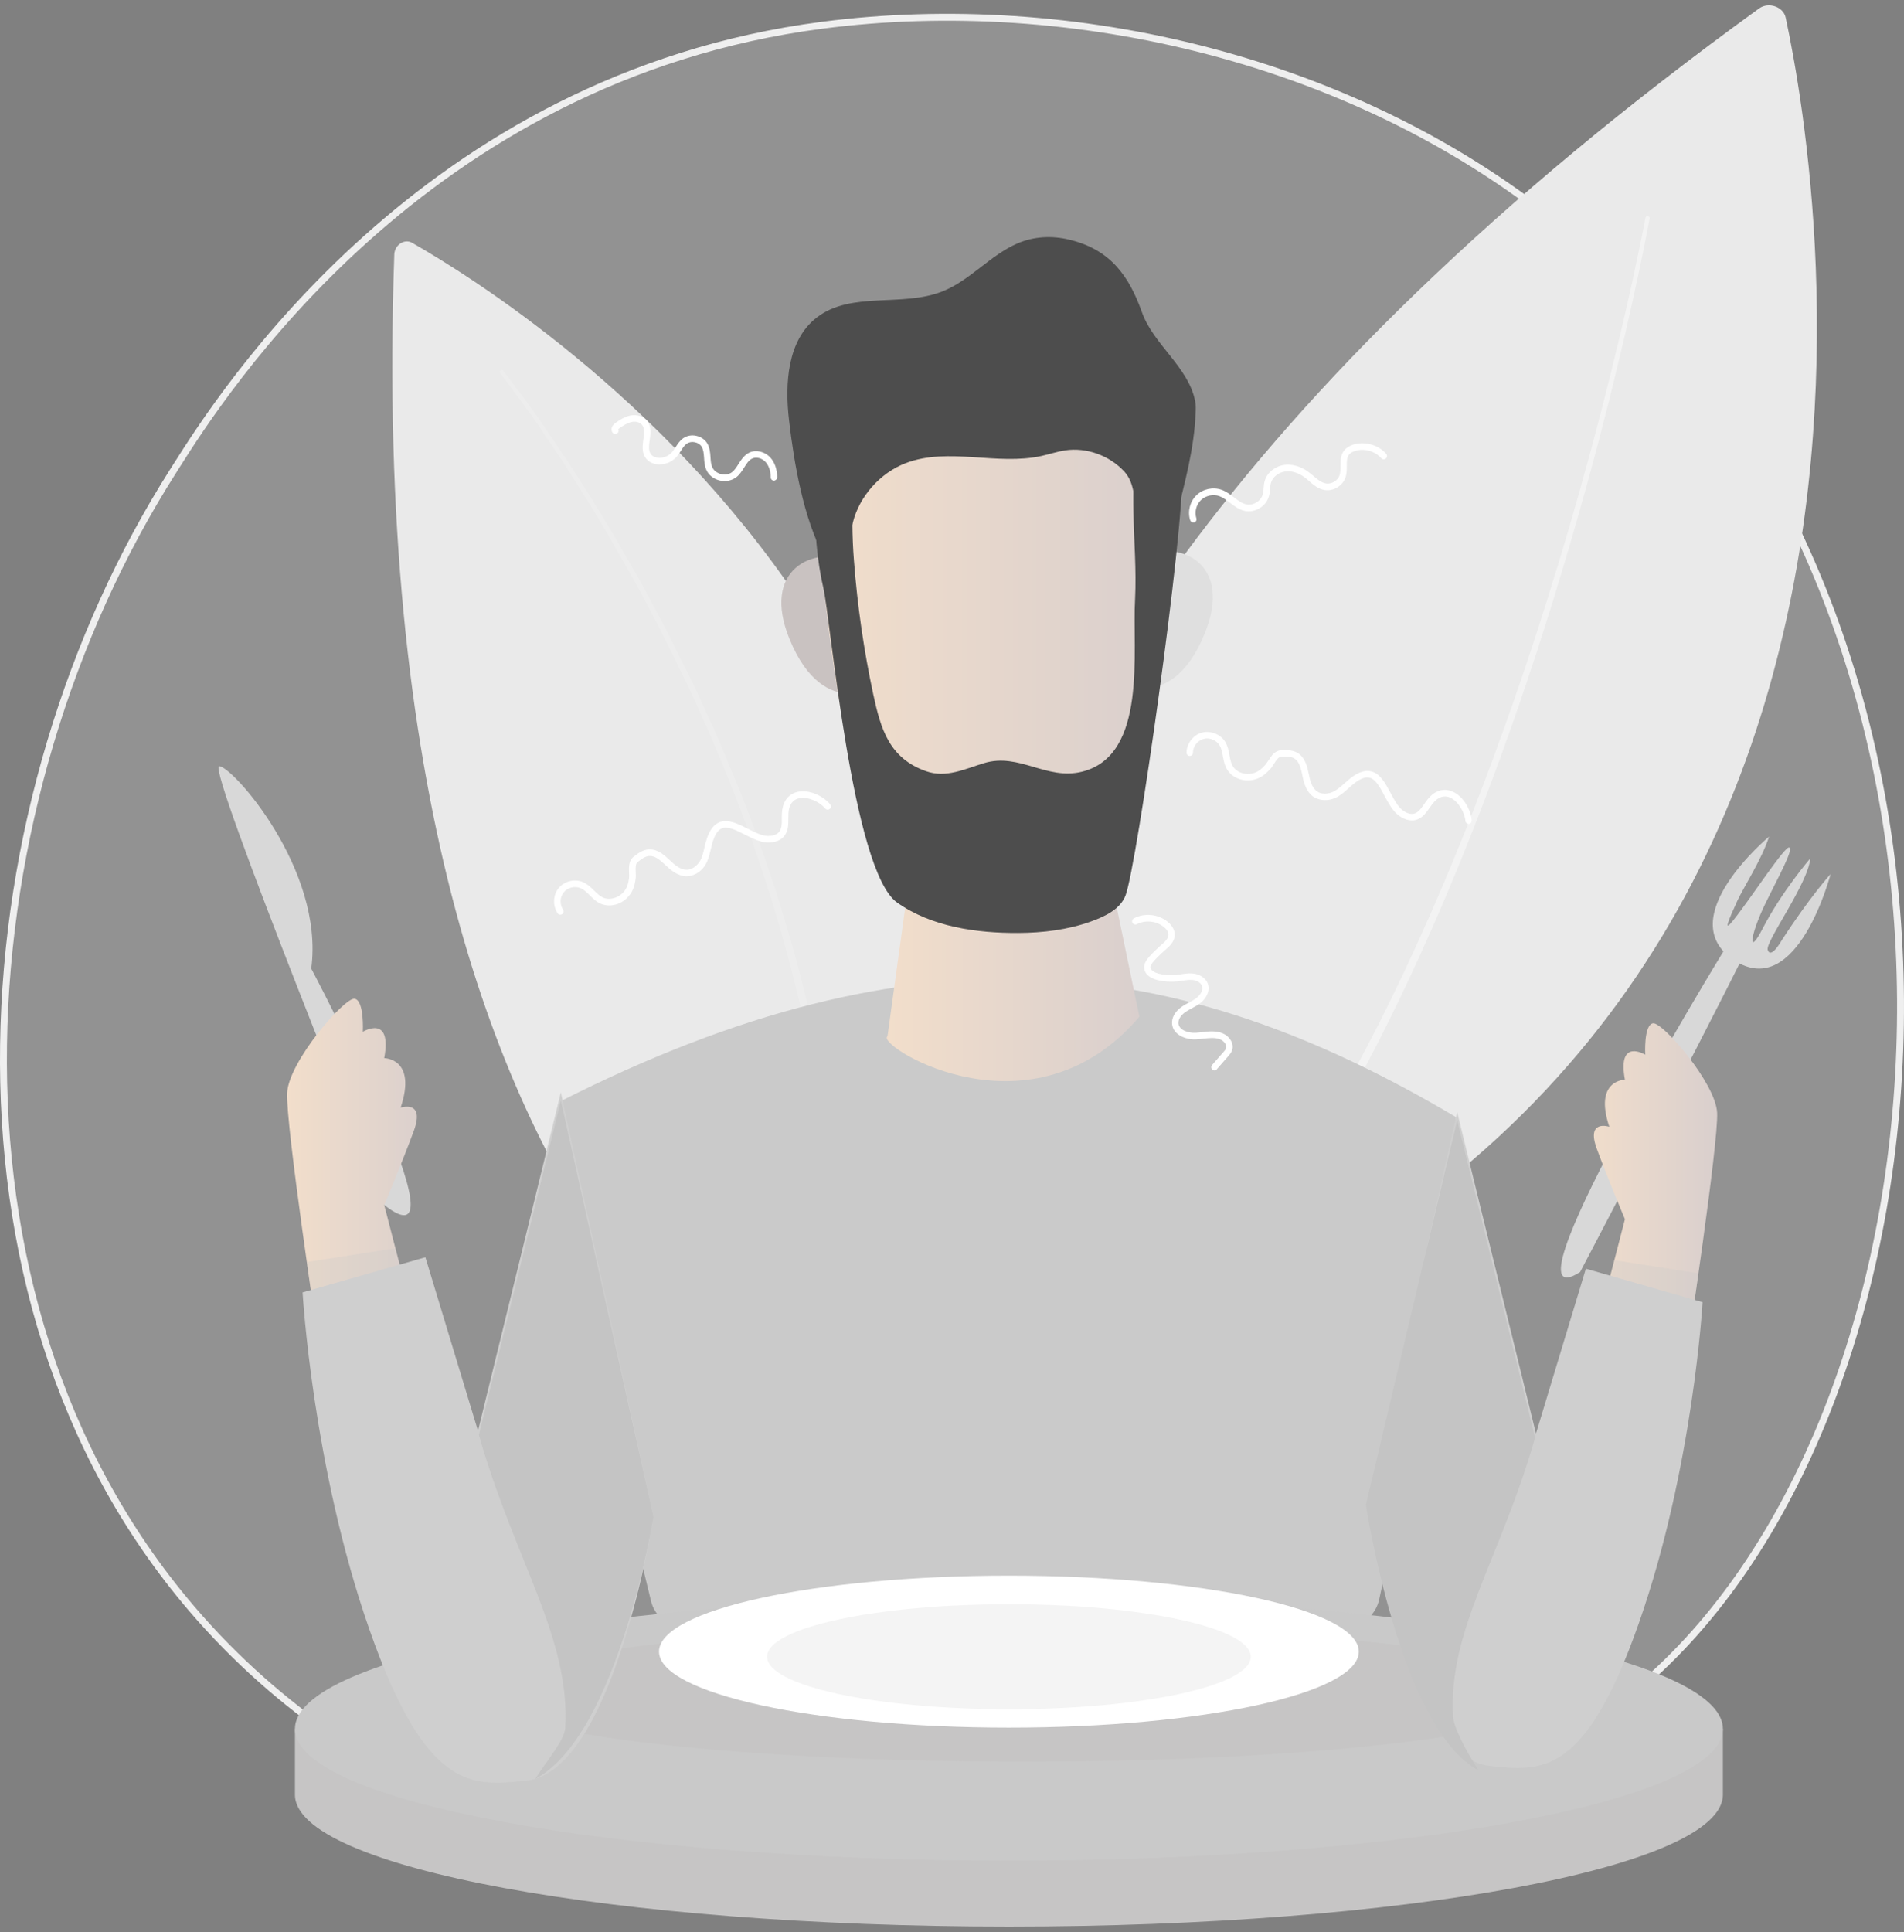 <svg width="138" height="140" viewBox="0 0 138 140" fill="none" xmlns="http://www.w3.org/2000/svg">
<rect x="0" y="0" width="138" height="140" fill="#808080" stroke="none"/>
<path d="M12.567 34.106L12.356 33.971L12.567 34.106C12.632 34.004 12.704 33.891 12.781 33.768C16.033 28.637 30.632 5.595 59.596 1.828L59.596 1.828C77.559 -0.512 98.499 4.205 113.652 16.844L113.652 16.844C129.554 30.102 136.95 50.136 137.688 69.677C138.427 89.224 132.502 108.227 121.824 119.416C119.008 122.365 116.342 124.273 114.228 125.783C89.42 143.5 60.05 138.339 53.794 137.076C44.546 135.207 26.752 131.606 13.887 116.55C-5.57 93.773 -2.561 57.841 12.567 34.106Z" fill="#DDDDDD" fill-opacity="0.2" stroke="#EFEFEF" stroke-width="0.5"/>
<path d="M29.868 17.592C38.198 22.34 85.411 52.156 62.512 106.549C62.512 106.549 25.856 95.837 28.581 18.422C28.613 17.737 29.329 17.278 29.868 17.592Z" fill="#EAEAEA"/>
<path opacity="0.15" d="M36.469 26.861C37.514 28.183 38.495 29.546 39.452 30.924C39.934 31.609 40.4 32.31 40.867 33.004C41.325 33.705 41.791 34.406 42.234 35.115C44.035 37.953 45.731 40.847 47.323 43.813C50.491 49.737 53.265 55.88 55.452 62.239C56.023 63.819 56.497 65.431 57.004 67.035C57.454 68.656 57.928 70.268 58.306 71.912C58.733 73.54 59.038 75.193 59.392 76.845C59.536 77.675 59.673 78.506 59.818 79.336C59.882 79.755 59.963 80.166 60.019 80.585L60.18 81.835L60.341 83.084C60.397 83.503 60.453 83.922 60.485 84.342L60.702 86.856C60.718 87.066 60.743 87.276 60.751 87.485L60.775 88.114L60.831 89.379C60.863 90.218 60.919 91.064 60.903 91.903L60.895 94.433C60.871 95.272 60.815 96.118 60.783 96.957L60.718 98.222C60.686 98.641 60.638 99.06 60.598 99.479L60.349 101.994C60.333 102.18 60.164 102.317 59.979 102.301C59.794 102.285 59.657 102.115 59.673 101.93V101.914L59.939 99.423C59.979 99.004 60.027 98.593 60.067 98.174L60.14 96.924C60.18 96.094 60.244 95.256 60.268 94.417L60.284 91.91C60.308 91.072 60.26 90.242 60.228 89.404L60.18 88.154L60.156 87.526C60.148 87.316 60.123 87.106 60.107 86.897L59.898 84.398C59.874 83.979 59.818 83.568 59.762 83.149L59.609 81.907L59.456 80.666C59.4 80.255 59.328 79.844 59.263 79.425C59.127 78.603 58.998 77.772 58.853 76.95C58.515 75.314 58.218 73.661 57.8 72.041C57.438 70.405 56.964 68.801 56.529 67.181C56.031 65.585 55.565 63.972 55.01 62.393C52.863 56.049 50.129 49.907 47.002 43.99C45.434 41.032 43.753 38.13 41.968 35.293C41.526 34.584 41.068 33.882 40.609 33.181C40.143 32.488 39.685 31.786 39.21 31.101C38.262 29.723 37.289 28.353 36.26 27.039C36.211 26.974 36.219 26.886 36.284 26.837C36.324 26.781 36.412 26.797 36.469 26.861Z" fill="white"/>
<path d="M129.424 1.27C131.997 13.224 143.728 83.198 71.043 101.657C71.043 101.657 49.841 56.799 127.503 0.609C128.186 0.117 129.256 0.488 129.424 1.27Z" fill="#EAEAEA"/>
<path opacity="0.42" d="M119.567 15.819C118.851 19.608 118.007 23.364 117.098 27.112C116.19 30.852 115.201 34.576 114.132 38.276C112.001 45.676 109.573 52.995 106.75 60.169C103.928 67.335 100.712 74.364 96.893 81.07C94.979 84.415 92.913 87.68 90.629 90.799C88.362 93.918 85.853 96.877 83.104 99.601C82.967 99.738 82.75 99.73 82.613 99.601C82.477 99.464 82.484 99.247 82.613 99.11C85.339 96.433 87.831 93.507 90.099 90.42C92.374 87.341 94.449 84.101 96.37 80.78C100.206 74.13 103.438 67.133 106.284 59.999C109.13 52.858 111.583 45.555 113.746 38.179C114.823 34.488 115.828 30.772 116.753 27.04C117.677 23.308 118.538 19.551 119.261 15.779C119.277 15.698 119.35 15.65 119.43 15.666C119.527 15.666 119.575 15.739 119.567 15.819Z" fill="white"/>
<path d="M97.665 117.826C98.767 117.826 99.716 117.02 99.965 115.884C102.482 104.252 104.797 91.774 105.529 80.941C85.315 68.955 66.501 66.722 40.667 79.772C41.568 91.984 44.39 104.558 47.188 116.013C47.445 117.077 48.354 117.826 49.399 117.826H97.665Z" fill="#CACACA"/>
<path d="M67.33 53.245L64.339 75C64.331 75.049 64.307 75.097 64.283 75.145C63.889 76 74.888 82.69 82.583 73.67L78.241 52.721L67.33 53.245Z" fill="url(#paint0_linear)"/>
<path d="M64.001 49.569C64.001 49.569 64.926 41.798 61.895 40.646C58.863 39.485 55.181 41.29 57.223 46.296C59.764 52.527 64.001 49.569 64.001 49.569Z" fill="url(#paint1_linear)"/>
<path d="M80.541 49.174C80.541 49.174 79.616 41.404 82.648 40.251C85.679 39.09 89.361 40.896 87.319 45.901C84.778 52.132 80.541 49.174 80.541 49.174Z" fill="url(#paint2_linear)"/>
<path d="M59 35.607C67.965 27.611 76.52 26.588 84.464 35.607C83.957 51.906 83.113 67.56 72.717 66.463C61.943 68.446 60.608 51.366 59 35.607Z" fill="url(#paint3_linear)"/>
<path d="M82.15 37.091C82.133 36.317 82.133 35.543 82.182 34.761C82.19 34.608 82.206 34.439 82.302 34.318C82.447 34.14 84.771 34.108 85.687 34.148C85.816 38.687 82.399 62.748 81.579 64.884C81.193 65.883 80.099 66.399 79.094 66.762C77.398 67.374 75.581 67.592 73.796 67.6C70.812 67.616 67.508 67.165 65.015 65.391C61.767 63.078 60.207 44.893 59.669 42.556C59.041 39.831 59.033 37.018 58.961 34.237C58.961 34.148 58.961 34.052 59.009 33.979C59.066 33.891 59.178 33.858 59.283 33.834C61.076 33.391 61.944 33.544 61.847 35.253C61.751 37.042 61.751 38.816 61.896 40.637C62.145 43.886 62.611 47.126 63.295 50.31C63.842 52.841 64.453 54.937 67.122 55.88C68.585 56.396 69.944 55.711 71.335 55.291C73.868 54.526 75.854 56.549 78.411 55.92C83.211 54.743 82.053 47.126 82.27 43.426C82.375 41.282 82.19 39.194 82.15 37.091Z" fill="#4D4D4D"/>
<path d="M77.541 17.375C80.476 18.092 81.826 19.978 82.767 22.622C83.595 24.96 86.16 26.612 86.626 29.079C86.683 29.353 86.675 29.643 86.659 29.925C86.554 32.513 85.887 34.931 85.26 37.421C85.043 38.3 84.962 38.655 83.837 38.437C83.073 38.292 82.711 37.929 82.47 37.172C82.148 36.14 82.261 34.995 81.473 34.149C80.403 33.004 78.755 32.4 77.203 32.633C76.624 32.722 76.07 32.907 75.499 33.036C72.266 33.754 68.737 32.376 65.641 33.56C63.808 34.262 62.288 35.954 61.814 37.865C61.725 38.203 60.865 42.467 59.731 40.339C58.228 37.51 57.56 33.617 57.191 30.457C56.877 27.773 57.07 24.629 59.217 22.993C61.701 21.091 65.376 22.267 68.286 21.123C70.296 20.333 71.752 18.503 73.738 17.641C74.944 17.117 76.278 17.06 77.541 17.375Z" fill="#4D4D4D"/>
<path d="M117.952 125.265C109.003 122.412 92.279 120.485 73.127 120.485C53.975 120.485 37.251 122.404 28.302 125.265H21.379V130.045C21.379 135.325 44.551 139.597 73.127 139.597C101.703 139.597 124.875 135.317 124.875 130.037V125.257H117.952V125.265Z" fill="#C6C5C5"/>
<path d="M73.127 134.818C101.707 134.818 124.875 130.541 124.875 125.266C124.875 119.99 101.707 115.714 73.127 115.714C44.547 115.714 21.379 119.99 21.379 125.266C21.379 130.541 44.547 134.818 73.127 134.818Z" fill="#C9C9C9"/>
<path d="M74.132 127.652C95.842 127.652 113.441 125.454 113.441 122.743C113.441 120.032 95.842 117.834 74.132 117.834C52.422 117.834 34.822 120.032 34.822 122.743C34.822 125.454 52.422 127.652 74.132 127.652Z" fill="#C6C5C5"/>
<path d="M27.851 87.309C27.851 87.309 14.938 55.518 15.887 55.518C16.844 55.518 23.517 63.006 22.56 70.18C22.568 70.18 34.251 92.33 27.851 87.309Z" fill="#D8D8D8"/>
<path d="M23.082 97.224C23.082 97.224 20.694 81.449 20.815 79.176C20.936 76.903 24.988 72.244 25.703 72.365C26.419 72.486 26.299 74.759 26.299 74.759C26.299 74.759 28.445 73.445 27.85 76.669C27.85 76.669 30.238 76.669 29.04 80.256C29.04 80.256 30.825 79.659 29.997 81.933C29.161 84.206 27.85 87.309 27.85 87.309L31.187 100.214L23.082 97.224Z" fill="url(#paint4_linear)"/>
<path d="M22.238 91.444C22.697 94.66 23.082 97.223 23.082 97.223L31.187 100.214L28.663 90.444C26.524 90.775 24.385 91.105 22.238 91.444Z" fill="#C9C9C9" fill-opacity="0.3"/>
<path d="M40.651 79.151L47.364 109.911C47.364 109.911 44.502 128.377 38.142 129.022C34.226 129.417 30.914 129.877 26.781 118.084C22.648 106.291 21.933 93.644 21.933 93.644L30.833 91.097L34.645 103.672L40.651 79.151Z" fill="#CFCFCF"/>
<path d="M47.365 109.911L40.651 79.748L34.709 103.978C37.378 113.248 41.326 118.616 40.972 125.194C40.924 126.072 39.758 127.394 38.794 128.894C44.792 125.742 47.365 109.911 47.365 109.911Z" fill="#C4C4C4"/>
<path d="M125.711 67.641C123.774 70.712 108.521 96.006 114.527 92.169C114.527 92.169 122.624 76.757 126.74 68.511C126.387 68.229 126.041 67.947 125.711 67.641Z" fill="#D8D8D8"/>
<path d="M128.221 60.62C128.221 60.62 121.089 66.553 125.688 69.576C130.287 72.598 132.683 63.328 132.683 63.328C132.683 63.328 131.147 65.029 129.129 68.149C129.129 68.149 128.349 69.535 128.124 68.826C127.931 68.246 131.075 63.998 131.204 62.2C131.204 62.2 129.129 64.618 127.754 67.286C126.693 69.35 126.789 67.859 127.979 65.416C128.944 63.441 129.973 61.612 129.692 61.41C129.411 61.209 126.846 65.174 125.624 66.69C124.9 67.593 125.23 66.778 125.929 65.255C126.355 64.336 127.722 62.208 128.221 60.62Z" fill="#D8D8D8"/>
<path d="M122.302 97.763C122.302 97.763 124.569 82.77 124.457 80.618C124.344 78.458 120.493 74.033 119.81 74.146C119.126 74.258 119.247 76.419 119.247 76.419C119.247 76.419 117.204 75.169 117.775 78.232C117.775 78.232 115.508 78.232 116.642 81.642C116.642 81.642 114.945 81.078 115.733 83.23C116.529 85.39 117.775 88.34 117.775 88.34L114.607 100.601L122.302 97.763Z" fill="url(#paint5_linear)"/>
<path d="M123.105 92.266C122.671 95.321 122.301 97.755 122.301 97.755L114.599 100.592L117.003 91.307C119.037 91.629 121.071 91.951 123.105 92.266Z" fill="#C9C9C9" fill-opacity="0.3"/>
<path d="M105.618 80.586L99.145 109.443C99.145 109.443 101.96 127.354 107.998 127.966C111.713 128.337 114.873 128.78 118.796 117.576C122.72 106.372 123.403 94.353 123.403 94.353L114.945 91.927L111.327 103.873L105.618 80.586Z" fill="#CFCFCF"/>
<path d="M99.001 109.033L105.618 81.159L111.263 104.18C108.73 112.991 104.975 118.093 105.313 124.34C105.361 125.17 106.253 126.863 107.17 128.281C101.469 125.283 99.001 109.033 99.001 109.033Z" fill="#C4C4C4"/>
<path d="M73.126 125.178C87.132 125.178 98.486 122.713 98.486 119.672C98.486 116.632 87.132 114.167 73.126 114.167C59.12 114.167 47.767 116.632 47.767 119.672C47.767 122.713 59.12 125.178 73.126 125.178Z" fill="white"/>
<path d="M73.127 123.847C82.807 123.847 90.655 122.144 90.655 120.043C90.655 117.942 82.807 116.238 73.127 116.238C63.446 116.238 55.599 117.942 55.599 120.043C55.599 122.144 63.446 123.847 73.127 123.847Z" fill="#F4F4F4"/>
<path d="M86.488 37.857C86.392 37.857 86.295 37.792 86.263 37.687C86.062 37.059 86.247 36.333 86.721 35.882C87.196 35.422 87.919 35.269 88.538 35.487C88.876 35.608 89.165 35.825 89.439 36.035C89.744 36.269 90.026 36.486 90.364 36.551C90.846 36.639 91.393 36.301 91.521 35.825C91.562 35.688 91.57 35.543 91.586 35.39C91.602 35.213 91.61 35.035 91.666 34.85C91.835 34.254 92.406 33.786 93.073 33.689C93.636 33.609 94.271 33.786 94.802 34.173C94.939 34.27 95.059 34.374 95.188 34.479C95.477 34.729 95.759 34.963 96.088 35.027C96.506 35.108 96.973 34.826 97.101 34.415C97.158 34.221 97.158 33.996 97.158 33.762C97.158 33.391 97.158 32.972 97.423 32.642C97.576 32.448 97.801 32.311 98.09 32.214C98.919 31.956 99.9 32.23 100.47 32.883C100.559 32.98 100.551 33.133 100.446 33.222C100.35 33.31 100.197 33.302 100.109 33.198C99.65 32.682 98.878 32.464 98.219 32.674C98.018 32.738 97.865 32.827 97.777 32.94C97.616 33.141 97.616 33.431 97.616 33.77C97.616 34.028 97.616 34.302 97.536 34.56C97.335 35.197 96.643 35.616 95.992 35.503C95.542 35.422 95.196 35.132 94.874 34.85C94.754 34.745 94.641 34.649 94.52 34.56C94.086 34.245 93.58 34.1 93.138 34.165C92.655 34.237 92.237 34.576 92.116 34.987C92.076 35.124 92.068 35.269 92.052 35.43C92.036 35.6 92.028 35.777 91.972 35.962C91.771 36.672 90.991 37.155 90.267 37.026C89.825 36.946 89.479 36.68 89.141 36.422C88.884 36.228 88.643 36.043 88.378 35.946C87.927 35.785 87.389 35.906 87.043 36.236C86.697 36.567 86.569 37.099 86.713 37.558C86.753 37.679 86.681 37.816 86.56 37.857C86.536 37.849 86.512 37.857 86.488 37.857Z" fill="white"/>
<path d="M52.519 34.858C52.39 34.858 52.269 34.842 52.141 34.81C51.706 34.697 51.353 34.415 51.192 34.036C51.071 33.754 51.047 33.456 51.031 33.166C51.007 32.867 50.991 32.585 50.854 32.368C50.758 32.206 50.581 32.086 50.364 32.045C50.155 31.997 49.946 32.037 49.785 32.142C49.608 32.263 49.487 32.456 49.359 32.658C49.254 32.819 49.15 32.98 49.013 33.133C48.683 33.48 48.201 33.673 47.727 33.649C47.349 33.633 47.019 33.472 46.826 33.222C46.496 32.811 46.569 32.287 46.633 31.828C46.689 31.425 46.737 31.038 46.536 30.788C46.36 30.57 46.03 30.522 45.781 30.578C45.467 30.643 45.178 30.836 44.904 31.022C44.864 31.046 44.84 31.078 44.816 31.102C44.864 31.199 44.84 31.312 44.76 31.384C44.663 31.473 44.51 31.465 44.422 31.368C44.349 31.288 44.317 31.183 44.325 31.07C44.349 30.844 44.559 30.683 44.623 30.635C44.92 30.425 45.266 30.199 45.676 30.111C46.159 30.014 46.633 30.167 46.898 30.49C47.22 30.901 47.156 31.425 47.091 31.884C47.035 32.287 46.987 32.674 47.188 32.924C47.3 33.069 47.509 33.158 47.751 33.174C48.088 33.19 48.434 33.053 48.667 32.811C48.78 32.698 48.868 32.553 48.965 32.408C49.117 32.174 49.27 31.932 49.52 31.755C49.785 31.57 50.123 31.505 50.46 31.578C50.798 31.65 51.087 31.844 51.256 32.118C51.449 32.44 51.473 32.795 51.498 33.133C51.514 33.391 51.53 33.641 51.626 33.851C51.731 34.093 51.964 34.278 52.261 34.351C52.551 34.423 52.848 34.375 53.057 34.214C53.242 34.069 53.379 33.859 53.524 33.625C53.733 33.303 53.942 32.964 54.328 32.787C54.81 32.569 55.445 32.722 55.839 33.158C56.153 33.504 56.33 34.012 56.33 34.584C56.33 34.713 56.225 34.818 56.097 34.826C55.968 34.826 55.863 34.721 55.863 34.592C55.863 34.133 55.727 33.746 55.494 33.48C55.236 33.198 54.826 33.085 54.529 33.222C54.271 33.335 54.111 33.601 53.934 33.883C53.773 34.133 53.612 34.391 53.363 34.584C53.114 34.762 52.824 34.858 52.519 34.858Z" fill="white"/>
<path d="M40.61 66.278C40.538 66.278 40.457 66.246 40.417 66.173C40.047 65.633 40.079 64.843 40.497 64.344C40.916 63.836 41.679 63.658 42.274 63.925C42.596 64.07 42.829 64.303 43.062 64.529C43.279 64.739 43.48 64.932 43.722 65.045C44.132 65.222 44.686 65.109 45.072 64.763C45.418 64.448 45.531 64.094 45.595 63.618C45.611 63.505 45.603 63.36 45.595 63.207C45.579 62.836 45.563 62.369 45.917 62.087C46.19 61.869 46.56 61.579 47.01 61.547C47.428 61.514 47.846 61.7 48.297 62.103C48.369 62.167 48.441 62.24 48.522 62.304C48.867 62.627 49.189 62.933 49.615 63.006C50.138 63.102 50.612 62.683 50.821 62.224C50.934 61.966 50.998 61.692 51.062 61.402C51.111 61.184 51.167 60.95 51.247 60.724C51.456 60.12 51.746 59.741 52.14 59.58C52.767 59.322 53.499 59.693 54.198 60.047C54.705 60.305 55.227 60.571 55.661 60.571C55.661 60.571 55.661 60.571 55.67 60.571C55.919 60.571 56.248 60.523 56.45 60.305C56.667 60.063 56.667 59.717 56.667 59.306C56.667 59.008 56.667 58.709 56.755 58.411C56.964 57.694 57.463 57.452 57.833 57.371C58.685 57.194 59.69 57.694 60.172 58.282C60.253 58.387 60.245 58.532 60.14 58.613C60.035 58.693 59.891 58.685 59.81 58.58C59.425 58.113 58.58 57.702 57.929 57.839C57.567 57.911 57.326 58.153 57.205 58.548C57.141 58.774 57.141 59.032 57.141 59.306C57.141 59.773 57.141 60.249 56.803 60.628C56.554 60.902 56.168 61.047 55.678 61.047H55.67C55.123 61.047 54.544 60.757 53.989 60.475C53.354 60.152 52.759 59.846 52.325 60.023C52.068 60.128 51.858 60.41 51.698 60.878C51.625 61.079 51.577 61.289 51.529 61.506C51.456 61.805 51.384 62.119 51.255 62.417C50.894 63.247 50.114 63.578 49.535 63.473C48.972 63.368 48.562 62.989 48.2 62.651C48.128 62.587 48.055 62.514 47.983 62.458C47.637 62.143 47.332 62.006 47.05 62.022C46.769 62.046 46.504 62.232 46.214 62.466C46.061 62.587 46.061 62.828 46.077 63.191C46.085 63.352 46.093 63.522 46.069 63.683C46.005 64.174 45.876 64.682 45.394 65.118C44.871 65.593 44.124 65.738 43.537 65.48C43.215 65.343 42.974 65.101 42.741 64.868C42.532 64.658 42.331 64.465 42.089 64.36C41.679 64.174 41.149 64.303 40.867 64.65C40.578 64.997 40.554 65.537 40.811 65.907C40.883 66.012 40.859 66.165 40.747 66.238C40.706 66.262 40.658 66.278 40.61 66.278Z" fill="white"/>
<path d="M106.446 59.701C106.325 59.701 106.221 59.604 106.213 59.483C106.164 58.879 105.706 58.057 105.103 57.791C104.765 57.645 104.428 57.694 104.106 57.952C103.921 58.097 103.776 58.306 103.616 58.532C103.35 58.911 103.077 59.306 102.578 59.419C102.217 59.499 101.815 59.395 101.413 59.112C100.962 58.798 100.657 58.226 100.359 57.678C100.022 57.049 99.708 56.453 99.258 56.348C98.984 56.283 98.655 56.396 98.253 56.686C98.084 56.807 97.923 56.952 97.754 57.105C97.521 57.307 97.288 57.525 97.014 57.694C96.243 58.161 95.414 57.992 95.004 57.573C94.602 57.162 94.482 56.614 94.385 56.13C94.369 56.033 94.345 55.937 94.321 55.848C94.216 55.389 94.047 55.098 93.806 54.953C93.565 54.808 93.235 54.808 92.865 54.832C92.673 54.84 92.528 55.042 92.335 55.348C92.246 55.485 92.158 55.63 92.045 55.743C91.716 56.106 91.314 56.453 90.671 56.533C89.971 56.622 89.272 56.307 88.942 55.759C88.757 55.461 88.693 55.123 88.636 54.8C88.58 54.51 88.532 54.236 88.395 54.01C88.162 53.623 87.663 53.422 87.229 53.543C86.795 53.663 86.465 54.091 86.465 54.542C86.465 54.671 86.361 54.776 86.232 54.776C86.104 54.776 85.999 54.671 85.999 54.534C86.007 53.881 86.481 53.252 87.117 53.083C87.744 52.914 88.475 53.204 88.813 53.768C88.99 54.067 89.054 54.397 89.111 54.719C89.167 55.018 89.215 55.292 89.352 55.517C89.585 55.904 90.108 56.13 90.622 56.066C91.089 56.009 91.378 55.783 91.7 55.429C91.78 55.34 91.853 55.219 91.941 55.098C92.142 54.784 92.391 54.389 92.841 54.365C93.187 54.349 93.662 54.325 94.047 54.55C94.401 54.76 94.642 55.155 94.787 55.743C94.811 55.84 94.827 55.937 94.852 56.041C94.948 56.501 95.037 56.936 95.342 57.242C95.72 57.621 96.347 57.557 96.773 57.291C97.014 57.146 97.224 56.96 97.449 56.759C97.617 56.606 97.794 56.453 97.987 56.307C98.51 55.929 98.96 55.791 99.37 55.888C100.038 56.041 100.416 56.759 100.785 57.452C101.051 57.952 101.332 58.476 101.686 58.726C101.887 58.871 102.192 59.024 102.474 58.959C102.787 58.887 102.988 58.597 103.222 58.266C103.39 58.024 103.567 57.774 103.801 57.581C104.387 57.114 104.926 57.202 105.28 57.355C106.076 57.702 106.615 58.693 106.671 59.443C106.679 59.572 106.583 59.685 106.454 59.701C106.462 59.701 106.454 59.701 106.446 59.701Z" fill="white"/>
<path d="M88.025 77.563C87.969 77.563 87.913 77.547 87.873 77.507C87.776 77.418 87.768 77.273 87.849 77.168L88.669 76.233C88.749 76.144 88.829 76.056 88.862 75.959C88.95 75.717 88.709 75.427 88.451 75.314C88.082 75.161 87.664 75.209 87.213 75.258C87.036 75.274 86.859 75.298 86.675 75.306C85.911 75.338 85.042 74.968 84.954 74.218C84.898 73.758 85.163 73.283 85.669 72.936C85.83 72.823 86.007 72.735 86.176 72.638C86.385 72.525 86.586 72.421 86.755 72.283C87.004 72.082 87.229 71.727 87.117 71.429C87.02 71.171 86.699 71.026 86.417 71.002C86.184 70.986 85.943 71.018 85.686 71.058C85.573 71.074 85.452 71.091 85.332 71.107C84.841 71.155 84.343 71.123 83.86 71.002C83.298 70.857 82.952 70.534 82.928 70.131C82.912 69.817 83.097 69.559 83.281 69.341C83.531 69.059 83.804 68.793 84.086 68.543L84.11 68.519C84.391 68.277 84.689 68.027 84.689 67.729C84.689 67.479 84.488 67.27 84.359 67.173C83.836 66.73 83.016 66.641 82.405 66.963C82.293 67.028 82.148 66.98 82.084 66.867C82.019 66.754 82.067 66.609 82.18 66.544C82.96 66.125 83.981 66.238 84.656 66.81C84.978 67.084 85.155 67.415 85.147 67.737C85.139 68.253 84.729 68.6 84.399 68.882L84.375 68.906C84.102 69.14 83.852 69.39 83.619 69.656C83.499 69.793 83.378 69.954 83.386 70.099C83.402 70.317 83.692 70.47 83.965 70.542C84.391 70.655 84.825 70.687 85.267 70.639C85.38 70.631 85.485 70.615 85.597 70.591C85.871 70.55 86.144 70.51 86.433 70.534C86.956 70.575 87.39 70.865 87.543 71.268C87.736 71.792 87.422 72.34 87.036 72.654C86.827 72.823 86.602 72.944 86.385 73.057C86.224 73.146 86.072 73.227 85.927 73.323C85.653 73.509 85.38 73.831 85.412 74.162C85.469 74.661 86.168 74.855 86.642 74.831C86.803 74.823 86.972 74.806 87.149 74.782C87.631 74.726 88.138 74.669 88.62 74.871C89.087 75.064 89.481 75.596 89.296 76.112C89.231 76.29 89.111 76.427 89.014 76.539L88.194 77.474C88.162 77.539 88.098 77.563 88.025 77.563Z" fill="white"/>
<defs>
<linearGradient id="paint0_linear" x1="64.273" y1="65.537" x2="82.584" y2="65.537" gradientUnits="userSpaceOnUse">
<stop stop-color="#F2DECB"/>
<stop offset="1" stop-color="#D9CFCD"/>
</linearGradient>
<linearGradient id="paint1_linear" x1="112.833" y1="219.258" x2="123.968" y2="256.17" gradientUnits="userSpaceOnUse">
<stop stop-color="#C9C2C1"/>
<stop offset="1" stop-color="#D9D9D9"/>
</linearGradient>
<linearGradient id="paint2_linear" x1="55.796" y1="138.627" x2="44.661" y2="175.539" gradientUnits="userSpaceOnUse">
<stop stop-color="#DFDFDF"/>
<stop offset="1" stop-color="#F7F7F7"/>
</linearGradient>
<linearGradient id="paint3_linear" x1="59.001" y1="47.935" x2="84.466" y2="47.935" gradientUnits="userSpaceOnUse">
<stop stop-color="#F2DECB"/>
<stop offset="1" stop-color="#D9CFCD"/>
</linearGradient>
<linearGradient id="paint4_linear" x1="20.811" y1="86.299" x2="31.188" y2="86.299" gradientUnits="userSpaceOnUse">
<stop stop-color="#F2DECB"/>
<stop offset="1" stop-color="#D9CFCD"/>
</linearGradient>
<linearGradient id="paint5_linear" x1="114.608" y1="87.382" x2="124.462" y2="87.382" gradientUnits="userSpaceOnUse">
<stop stop-color="#F2DECB"/>
<stop offset="1" stop-color="#D9CFCD"/>
</linearGradient>
</defs>
</svg>
